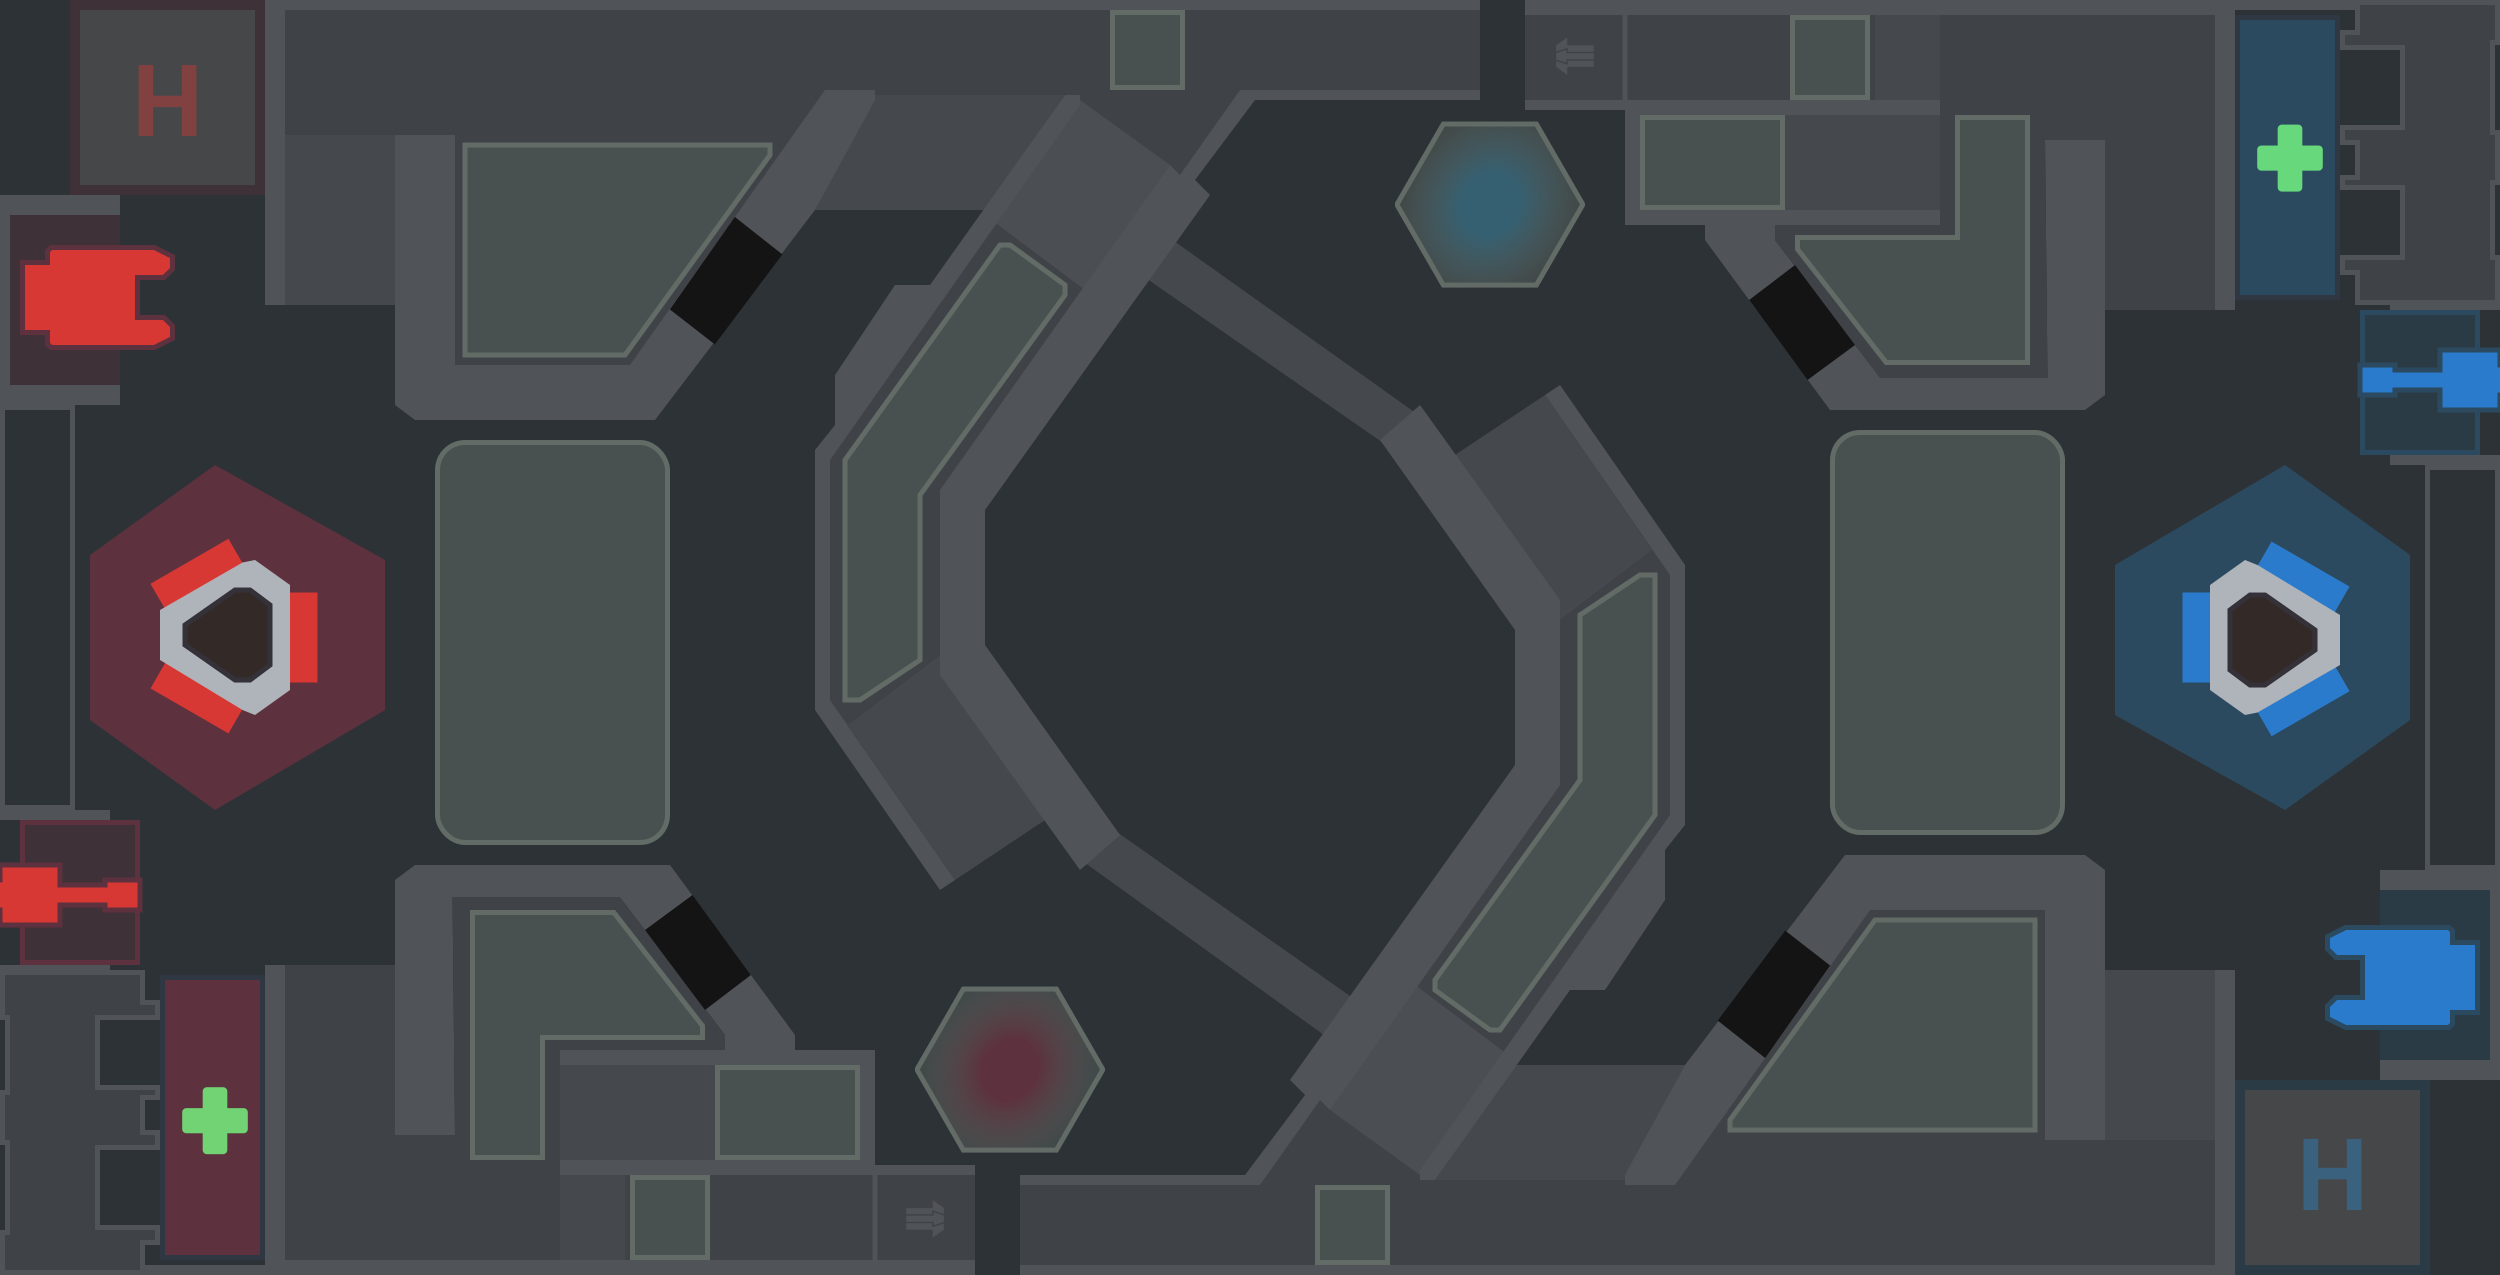 <svg width="500" height="255" viewBox="0 0 500 255" fill="none" xmlns="http://www.w3.org/2000/svg">
<g clip-path="url(#clip0_101_432)">
<rect width="500" height="255" fill="#2C3236"/>
<path d="M471 1.5H447.5V0.5H499.5V8.5H499H498.5V9V26V26.5H499H499.5V36.5H499H498.5V37V51V51.5H499H499.5V60.5H471.5V55V54.5H471H468.5V51.5H480H480.5V51V38V37.5H480H468.5V35.5H471H471.5V35V29V28.5H471H468.5V25.5H480H480.5V25V10V9.5H480H468.5V6.5H471H471.5V6V2V1.5H471Z" fill="#3F4247" stroke="#505358"/>
<rect x="447.5" y="3.5" width="20" height="56" fill="#2B4A60" stroke="#2E3742"/>
<g opacity="0.8">
<path d="M456.359 24.926C456.142 24.926 455.933 25.014 455.779 25.171C455.625 25.328 455.539 25.541 455.539 25.763V29.11H452.258C452.04 29.11 451.832 29.198 451.678 29.355C451.524 29.512 451.438 29.725 451.438 29.947V33.293C451.438 33.515 451.524 33.728 451.678 33.885C451.832 34.042 452.04 34.13 452.258 34.13H455.539V37.477C455.539 37.699 455.625 37.912 455.779 38.069C455.933 38.226 456.142 38.314 456.359 38.314H459.641C459.858 38.314 460.067 38.226 460.221 38.069C460.375 37.912 460.461 37.699 460.461 37.477V34.13H463.742C463.96 34.13 464.168 34.042 464.322 33.885C464.476 33.728 464.562 33.515 464.562 33.293V29.947C464.562 29.725 464.476 29.512 464.322 29.355C464.168 29.198 463.96 29.11 463.742 29.11H460.461V25.763C460.461 25.541 460.375 25.328 460.221 25.171C460.067 25.014 459.858 24.926 459.641 24.926H456.359Z" fill="#75FB82"/>
</g>
<path d="M29 253.5H52.5V254.5H0.5V246.5H1H1.5V246V229V228.5H1H0.5L0.5 218.5H1H1.5V218V204V203.5H1H0.5V194.5H28.5V200V200.5H29H31.5V203.5H20H19.5V204V217V217.5H20H31.5V219.5H29H28.5V220V226V226.5H29H31.5V229.5H20H19.5V230V245V245.5H20H31.5V248.5H29H28.5V249V253V253.5H29Z" fill="#3F4247" stroke="#505358"/>
<rect x="52.5" y="251.5" width="20" height="56" transform="rotate(-180 52.5 251.5)" fill="#5D313D" stroke="#2E3742"/>
<g opacity="0.8">
<path d="M44.641 230.834C44.858 230.834 45.067 230.746 45.221 230.589C45.374 230.432 45.461 230.219 45.461 229.997V226.65H48.742C48.96 226.65 49.168 226.562 49.322 226.405C49.476 226.248 49.562 226.035 49.562 225.813V222.467C49.562 222.245 49.476 222.032 49.322 221.875C49.168 221.718 48.96 221.63 48.742 221.63H45.461V218.283C45.461 218.061 45.374 217.848 45.221 217.691C45.067 217.534 44.858 217.446 44.641 217.446H41.359C41.142 217.446 40.933 217.534 40.779 217.691C40.626 217.848 40.539 218.061 40.539 218.283V221.63H37.258C37.04 221.63 36.832 221.718 36.678 221.875C36.524 222.032 36.438 222.245 36.438 222.467V225.813C36.438 226.035 36.524 226.248 36.678 226.405C36.832 226.562 37.04 226.65 37.258 226.65H40.539V229.997C40.539 230.219 40.626 230.432 40.779 230.589C40.933 230.746 41.142 230.834 41.359 230.834H44.641Z" fill="#75FB82"/>
</g>
<path d="M423 143L457 162L482 144V111L457 93L423 113V143Z" fill="#2B4A60"/>
<path d="M437 136V119H444V136H437Z" fill="#2B7BCC" stroke="#2B7BCC"/>
<path d="M465.722 123.562L451 115.062L454.5 109L469.222 117.5L465.722 123.562Z" fill="#2B7BCC" stroke="#2B7BCC"/>
<path d="M451 140.5L465.722 132L469.222 138.062L454.5 146.562L451 140.5Z" fill="#2B7BCC" stroke="#2B7BCC"/>
<path d="M442 117V118.5V136.5V138L449 143L451.5 142.5L468 133V123L451.5 113L449 112L442 117Z" fill="#AFB3BA"/>
<path d="M446 134V122L450 119H453L463 126V130L453 137H450L446 134Z" fill="#332A28" stroke="#343139"/>
<path d="M305 0H443V3H387H375H325H305V0Z" fill="#505358"/>
<path d="M447 0H443V62H447V0Z" fill="#505358"/>
<path d="M366 82L341 48V45H325V22H305V19H327V20H388V23H328.5V42H389V45H355V48L376 75.5H409.5L409 28H421V79L417 82H409H366Z" fill="#505358"/>
<path opacity="0.7" d="M375 3V20H388V3H375Z" fill="#505358"/>
<path d="M305 3V20H375V3H305Z" fill="#3F4247"/>
<path d="M325 20V3" stroke="#505358"/>
<path d="M388 3V20V45H355V48L376 75.5H409.5L409 28H421V62H443V3H388Z" fill="#3F4247"/>
<path d="M318.757 9.07H313.456V7.467L311.229 9.07V10.303L313.563 9.546V10.347H318.757V9.07V9.07ZM318.757 10.644H313.271V9.953L311.229 10.615V11.896L313.271 12.558V11.867H318.757V10.644ZM318.757 12.165H313.563V12.966L311.229 12.209V13.376L313.456 14.979V13.376H318.757V12.165V12.165Z" fill="#505358"/>
<path d="M328.5 23.5H356.5V41.5H328.5V23.5Z" fill="#485150" stroke="#626B65"/>
<path opacity="0.7" d="M388 23H357V42H388V23Z" fill="#505358"/>
<path d="M391 47.5H391.5V47V23.5H405.5V72.5H377.244L359.5 49.828V47.5H391Z" fill="#485150" stroke="#626B65"/>
<path d="M373.5 19.5H358.5V3.5H373.5V19.5Z" fill="#485150" stroke="#626B65"/>
<path d="M359 53L371 69L361.5 76L349.829 60L359 53Z" fill="#141414"/>
<rect x="366.5" y="86.5" width="46" height="80" rx="5.5" fill="#485150" stroke="#626B65"/>
<g clip-path="url(#clip1_101_432)">
<path d="M288.672 24.804L307.273 24.804L316.574 40.913L307.273 57.022L288.672 57.022L279.372 40.913L288.672 24.804Z" fill="url(#paint0_radial_101_432)" stroke="#626B65"/>
</g>
<g clip-path="url(#clip2_101_432)">
<path d="M192.672 197.804L211.273 197.804L220.574 213.913L211.273 230.022L192.672 230.022L183.372 213.913L192.672 197.804Z" fill="url(#paint1_radial_101_432)" stroke="#626B65"/>
</g>
<path d="M485.5 93.5H499.5V173.5H485.5V93.5Z" stroke="#505358"/>
<rect x="449" y="218" width="35" height="35" fill="#464749"/>
<rect x="448" y="217" width="37" height="37" stroke="#2B4A60" stroke-opacity="0.4" stroke-width="2"/>
<path d="M470.191 233.572V235.857H462.77V233.572H470.191ZM463.639 227.781V242H460.709V227.781H463.639ZM472.281 227.781V242H469.361V227.781H472.281Z" fill="#2A8BCE" fill-opacity="0.4"/>
<rect x="476" y="178" width="22" height="34" fill="#2B4A60" fill-opacity="0.4"/>
<path d="M498.5 178V177.5H498H476.5V174.5H499.5V215.5H476.5V212.5H498H498.5V212V178Z" fill="#D9D9D9"/>
<path d="M498.5 178V177.5H498H476.5V174.5H499.5V215.5H476.5V212.5H498H498.5V212V178Z" fill="#505358"/>
<path d="M498.5 178V177.5H498H476.5V174.5H499.5V215.5H476.5V212.5H498H498.5V212V178Z" stroke="#505358"/>
<path d="M491 188.5H495.5V202.5H491H490.5V203V204.793L489.793 205.5H469.118L465.5 203.691V201.207L467.207 199.5H472H472.5V199V192V191.5H472H467.207L465.5 189.793V187.309L469.118 185.5H489.793L490.5 186.207V188V188.5H491Z" fill="#2B7BCC" stroke="#2B4A60"/>
<path d="M499 61.5H478.5V60.5H499.5V61.5H499ZM499.5 91.5V92.5H478.5V91.5H499H499.5Z" stroke="#505358"/>
<rect x="472.5" y="62.5" width="23" height="28" fill="#2B4A60" fill-opacity="0.4" stroke="#2B4A60"/>
<path d="M472 73V79H479V78H483.5H488V79V82H500V79H502V73H500V70H488V73V74H479V73H472Z" fill="#2B7BCC" stroke="#2B4A60"/>
<path d="M77 112L43 93L18 111V144L43 162L77 142V112Z" fill="#5D313D"/>
<path d="M63 119V136H56V119H63Z" fill="#D83834" stroke="#D83834"/>
<path d="M34.278 131.438L49 139.938L45.5 146L30.778 137.5L34.278 131.438Z" fill="#D83834" stroke="#D83834"/>
<path d="M49 114.5L34.278 123L30.778 116.938L45.5 108.438L49 114.5Z" fill="#D83834" stroke="#D83834"/>
<path d="M58 138V136.5V118.5V117L51 112L48.5 112.5L32 122V132L48.5 142L51 143L58 138Z" fill="#AFB3BA"/>
<path d="M54 121V133L50 136H47L37 129V125L47 118H50L54 121Z" fill="#332A28" stroke="#343139"/>
<path d="M14.5 161.5H0.5V81.5H14.5V161.5Z" stroke="#505358"/>
<rect x="51" y="37" width="35" height="35" transform="rotate(-180 51 37)" fill="#464749"/>
<rect x="52" y="38" width="37" height="37" transform="rotate(-180 52 38)" stroke="#5D313D" stroke-opacity="0.4" stroke-width="2"/>
<path d="M29.809 21.428V19.143H37.23V21.428H29.809ZM36.361 27.219V13H39.291V27.219H36.361ZM27.719 27.219V13H30.639V27.219H27.719Z" fill="#D83834" fill-opacity="0.4"/>
<rect x="24" y="77" width="22" height="34" transform="rotate(-180 24 77)" fill="#5D313D" fill-opacity="0.4"/>
<path d="M1.5 77V77.5H2H23.5V80.5H0.5V39.5H23.5V42.5H2H1.5V43V77Z" fill="#D9D9D9"/>
<path d="M1.5 77V77.5H2H23.5V80.5H0.5V39.5H23.5V42.5H2H1.5V43V77Z" fill="#505358"/>
<path d="M1.5 77V77.5H2H23.5V80.5H0.5V39.5H23.5V42.5H2H1.5V43V77Z" stroke="#505358"/>
<path d="M9 66.5H4.5V52.5H9H9.5V52V50.207L10.207 49.5H30.882L34.5 51.309V53.793L32.793 55.5H28H27.5V56V63V63.5H28H32.793L34.5 65.207V67.691L30.882 69.5H10.207L9.5 68.793V67V66.5H9Z" fill="#D83834" stroke="#5D313D"/>
<path d="M1 193.5H21.5V194.5H0.5V193.5H1ZM0.5 163.5V162.5H21.5V163.5H1H0.5Z" stroke="#505358"/>
<rect x="27.5" y="192.5" width="23" height="28" transform="rotate(-180 27.5 192.5)" fill="#5D313D" fill-opacity="0.4" stroke="#5D313D"/>
<path d="M28 182V176H21V177H16.5H12V176V173H0V176H-2V182H0V185H12V182V181H21V182H28Z" fill="#D83834" stroke="#5D313D"/>
<path d="M204 237V253H443V228H411.5V179H374.5L333 236H285L336 163V115L334 110H330.5L312 124H308V154.5L252 237H204Z" fill="#3F4247"/>
<path d="M443 253.5H443.5V253V194.5H446.5V254.5H204.5V253.5H443Z" fill="#505358" stroke="#505358"/>
<path d="M276.669 88.079L283.915 81.739L311.5 120.161V156.841L265.934 221.227L264.354 219.646L263.934 219.227L263.592 219.712L251.741 236.5H204.5V235.5H249H249.25L249.4 235.3L261.4 219.3L261.66 218.953L261.354 218.646L258.653 215.946L303.407 153.291L303.5 153.16V153V126V125.84L303.408 125.71L276.669 88.079Z" fill="#505358" stroke="#505358"/>
<path d="M286.742 235.5H284.5V234.158L334.409 163.288L334.5 163.158V163V115V114.843L334.411 114.715L309.701 79.133L311.869 77.688L336.5 113.157V164.825L332.61 169.688L332.5 169.825V170V179.849L320.732 197.5H314H313.742L313.592 197.71L286.742 235.5Z" fill="#505358" stroke="#505358"/>
<path d="M374 181.5H373.742L373.592 181.711L334.742 236.5H325.5V235.127L337.421 213.273L369.248 171.5H416.833L420.5 174.25V227.5H409.5V182V181.5H409H374Z" fill="#505358" stroke="#505358"/>
<rect opacity="0.7" x="421" y="194" width="22" height="34" fill="#505358"/>
<path opacity="0.7" d="M303 213H337L325 236H287L303 213Z" fill="#505358"/>
<path opacity="0.7" d="M283 197L301 210.5L284 235L266 222L283 197Z" fill="#505358"/>
<path opacity="0.7" d="M309 79L330.5 110L312 124L291 91L309 79Z" fill="#505358"/>
<path d="M328 115L316 123V156L287 196V198L298 206H300L331 163V115H328Z" fill="#485150" stroke="#626B65"/>
<path d="M407 226H346V224L375 184H407V226Z" fill="#485150" stroke="#626B65"/>
<rect x="263.5" y="237.5" width="14" height="15" fill="#485150" stroke="#626B65"/>
<path d="M366.033 193.114L353.033 211.614L343.533 204.114L357.033 186.114L366.033 193.114Z" fill="#141414"/>
<path d="M195 255H57V252H113H125H175H195V255Z" fill="#505358"/>
<path d="M53 255H57V193H53V255Z" fill="#505358"/>
<path d="M134 173L159 207V210H175V233H195V236H173V235H112V232H171.5V213H111V210H145V207L124 179.5H90.5L91 227H79V176L83 173H91H134Z" fill="#505358"/>
<path opacity="0.7" d="M125 252V235H112V252H125Z" fill="#505358"/>
<path d="M195 252V235H125V252H195Z" fill="#3F4247"/>
<path d="M175 235V252" stroke="#505358"/>
<path d="M112 252V235V210H145V207L124 179.5H90.5L91 227H79V193H57V252H112Z" fill="#3F4247"/>
<path d="M181.243 245.93H186.544V247.533L188.771 245.93V244.697L186.437 245.454V244.653H181.243V245.93V245.93ZM181.243 244.356H186.729V245.047L188.771 244.385V243.104L186.729 242.442V243.133H181.243V244.356ZM181.243 242.835H186.437V242.034L188.771 242.791V241.624L186.544 240.021V241.624H181.243V242.835V242.835Z" fill="#505358"/>
<path d="M171.5 231.5H143.5V213.5H171.5V231.5Z" fill="#485150" stroke="#626B65"/>
<path opacity="0.7" d="M112 232H143V213H112V232Z" fill="#505358"/>
<path d="M109 207.5H108.5V208V231.5H94.5V182.5H122.756L140.5 205.172V207.5H109Z" fill="#485150" stroke="#626B65"/>
<path d="M126.5 235.5H141.5V251.5H126.5V235.5Z" fill="#485150" stroke="#626B65"/>
<path d="M141 202L129 186L138.5 179L150.171 195L141 202Z" fill="#141414"/>
<rect x="133.5" y="168.5" width="46" height="80" rx="5.5" transform="rotate(-180 133.5 168.5)" fill="#485150" stroke="#626B65"/>
<path d="M296 18V2L57 2V27H88.5L88.5 76L125.5 76L167 19H215L164 92V140L166 145H169.5L188 131H192V100.5L248 18H296Z" fill="#3F4247"/>
<path d="M57 1.5H56.5V2V60.5H53.5V0.5L295.5 0.5V1.5L57 1.5Z" fill="#505358" stroke="#505358"/>
<path d="M223.331 166.921L216.085 173.261L188.5 134.839V98.159L234.066 33.773L235.646 35.353L236.066 35.773L236.408 35.288L248.259 18.5H295.5V19.5H251H250.75L250.6 19.7L238.6 35.7L238.34 36.047L238.646 36.353L241.347 39.054L196.593 101.709L196.5 101.84V102V129V129.16L196.592 129.29L223.331 166.921Z" fill="#505358" stroke="#505358"/>
<path d="M213.258 19.5H215.5V20.842L165.591 91.712L165.5 91.842V92V140V140.157L165.589 140.285L190.299 175.867L188.131 177.312L163.5 141.843V90.175L167.39 85.312L167.5 85.175V85V75.151L179.268 57.5H186H186.258L186.408 57.29L213.258 19.5Z" fill="#505358" stroke="#505358"/>
<path d="M126 73.5H126.258L126.408 73.289L165.258 18.5H174.5V19.872L162.579 41.727L130.752 83.5L83.167 83.5L79.5 80.75V27.5L90.5 27.5V73V73.5H91L126 73.5Z" fill="#505358" stroke="#505358"/>
<rect opacity="0.7" x="79" y="61" width="22" height="34" transform="rotate(-180 79 61)" fill="#505358"/>
<path opacity="0.7" d="M197 42L163 42L175 19L213 19L197 42Z" fill="#505358"/>
<path opacity="0.7" d="M217 58L199 44.5L216 20L234 33L217 58Z" fill="#505358"/>
<path opacity="0.7" d="M191 176L169.5 145L188 131L209 164L191 176Z" fill="#505358"/>
<path d="M172 140L184 132V99L213 59V57L202 49H200L169 92V140H172Z" fill="#485150" stroke="#626B65"/>
<path d="M93 29L154 29V31L125 71L93 71V29Z" fill="#485150" stroke="#626B65"/>
<rect x="236.5" y="17.5" width="14" height="15" transform="rotate(-180 236.5 17.5)" fill="#485150" stroke="#626B65"/>
<path d="M133.967 61.886L146.967 43.386L156.467 50.886L142.967 68.886L133.967 61.886Z" fill="#141414"/>
<path opacity="0.7" d="M276.5 88.5L229 55.5L234.5 48L283 82.5L276.5 88.5Z" fill="#505358"/>
<path opacity="0.7" d="M223.5 166.5L271 199.907L265.5 207.5L217 172.574L223.5 166.5Z" fill="#505358"/>
</g>
<defs>
<radialGradient id="paint0_radial_101_432" cx="0" cy="0" r="1" gradientUnits="userSpaceOnUse" gradientTransform="translate(297.973 40.913) rotate(120) scale(19.178 16.609)">
<stop offset="0.323" stop-color="#346072"/>
<stop offset="1" stop-color="#626B65" stop-opacity="0.41"/>
</radialGradient>
<radialGradient id="paint1_radial_101_432" cx="0" cy="0" r="1" gradientUnits="userSpaceOnUse" gradientTransform="translate(201.973 213.913) rotate(120) scale(19.178 16.609)">
<stop offset="0.323" stop-color="#5D313D"/>
<stop offset="1" stop-color="#626B65" stop-opacity="0.41"/>
</radialGradient>
<clipPath id="clip0_101_432">
<rect width="500" height="255" fill="white"/>
</clipPath>
<clipPath id="clip1_101_432">
<rect width="38" height="34" fill="white" transform="translate(279 24)"/>
</clipPath>
<clipPath id="clip2_101_432">
<rect width="38" height="34" fill="white" transform="translate(183 197)"/>
</clipPath>
</defs>
</svg>
